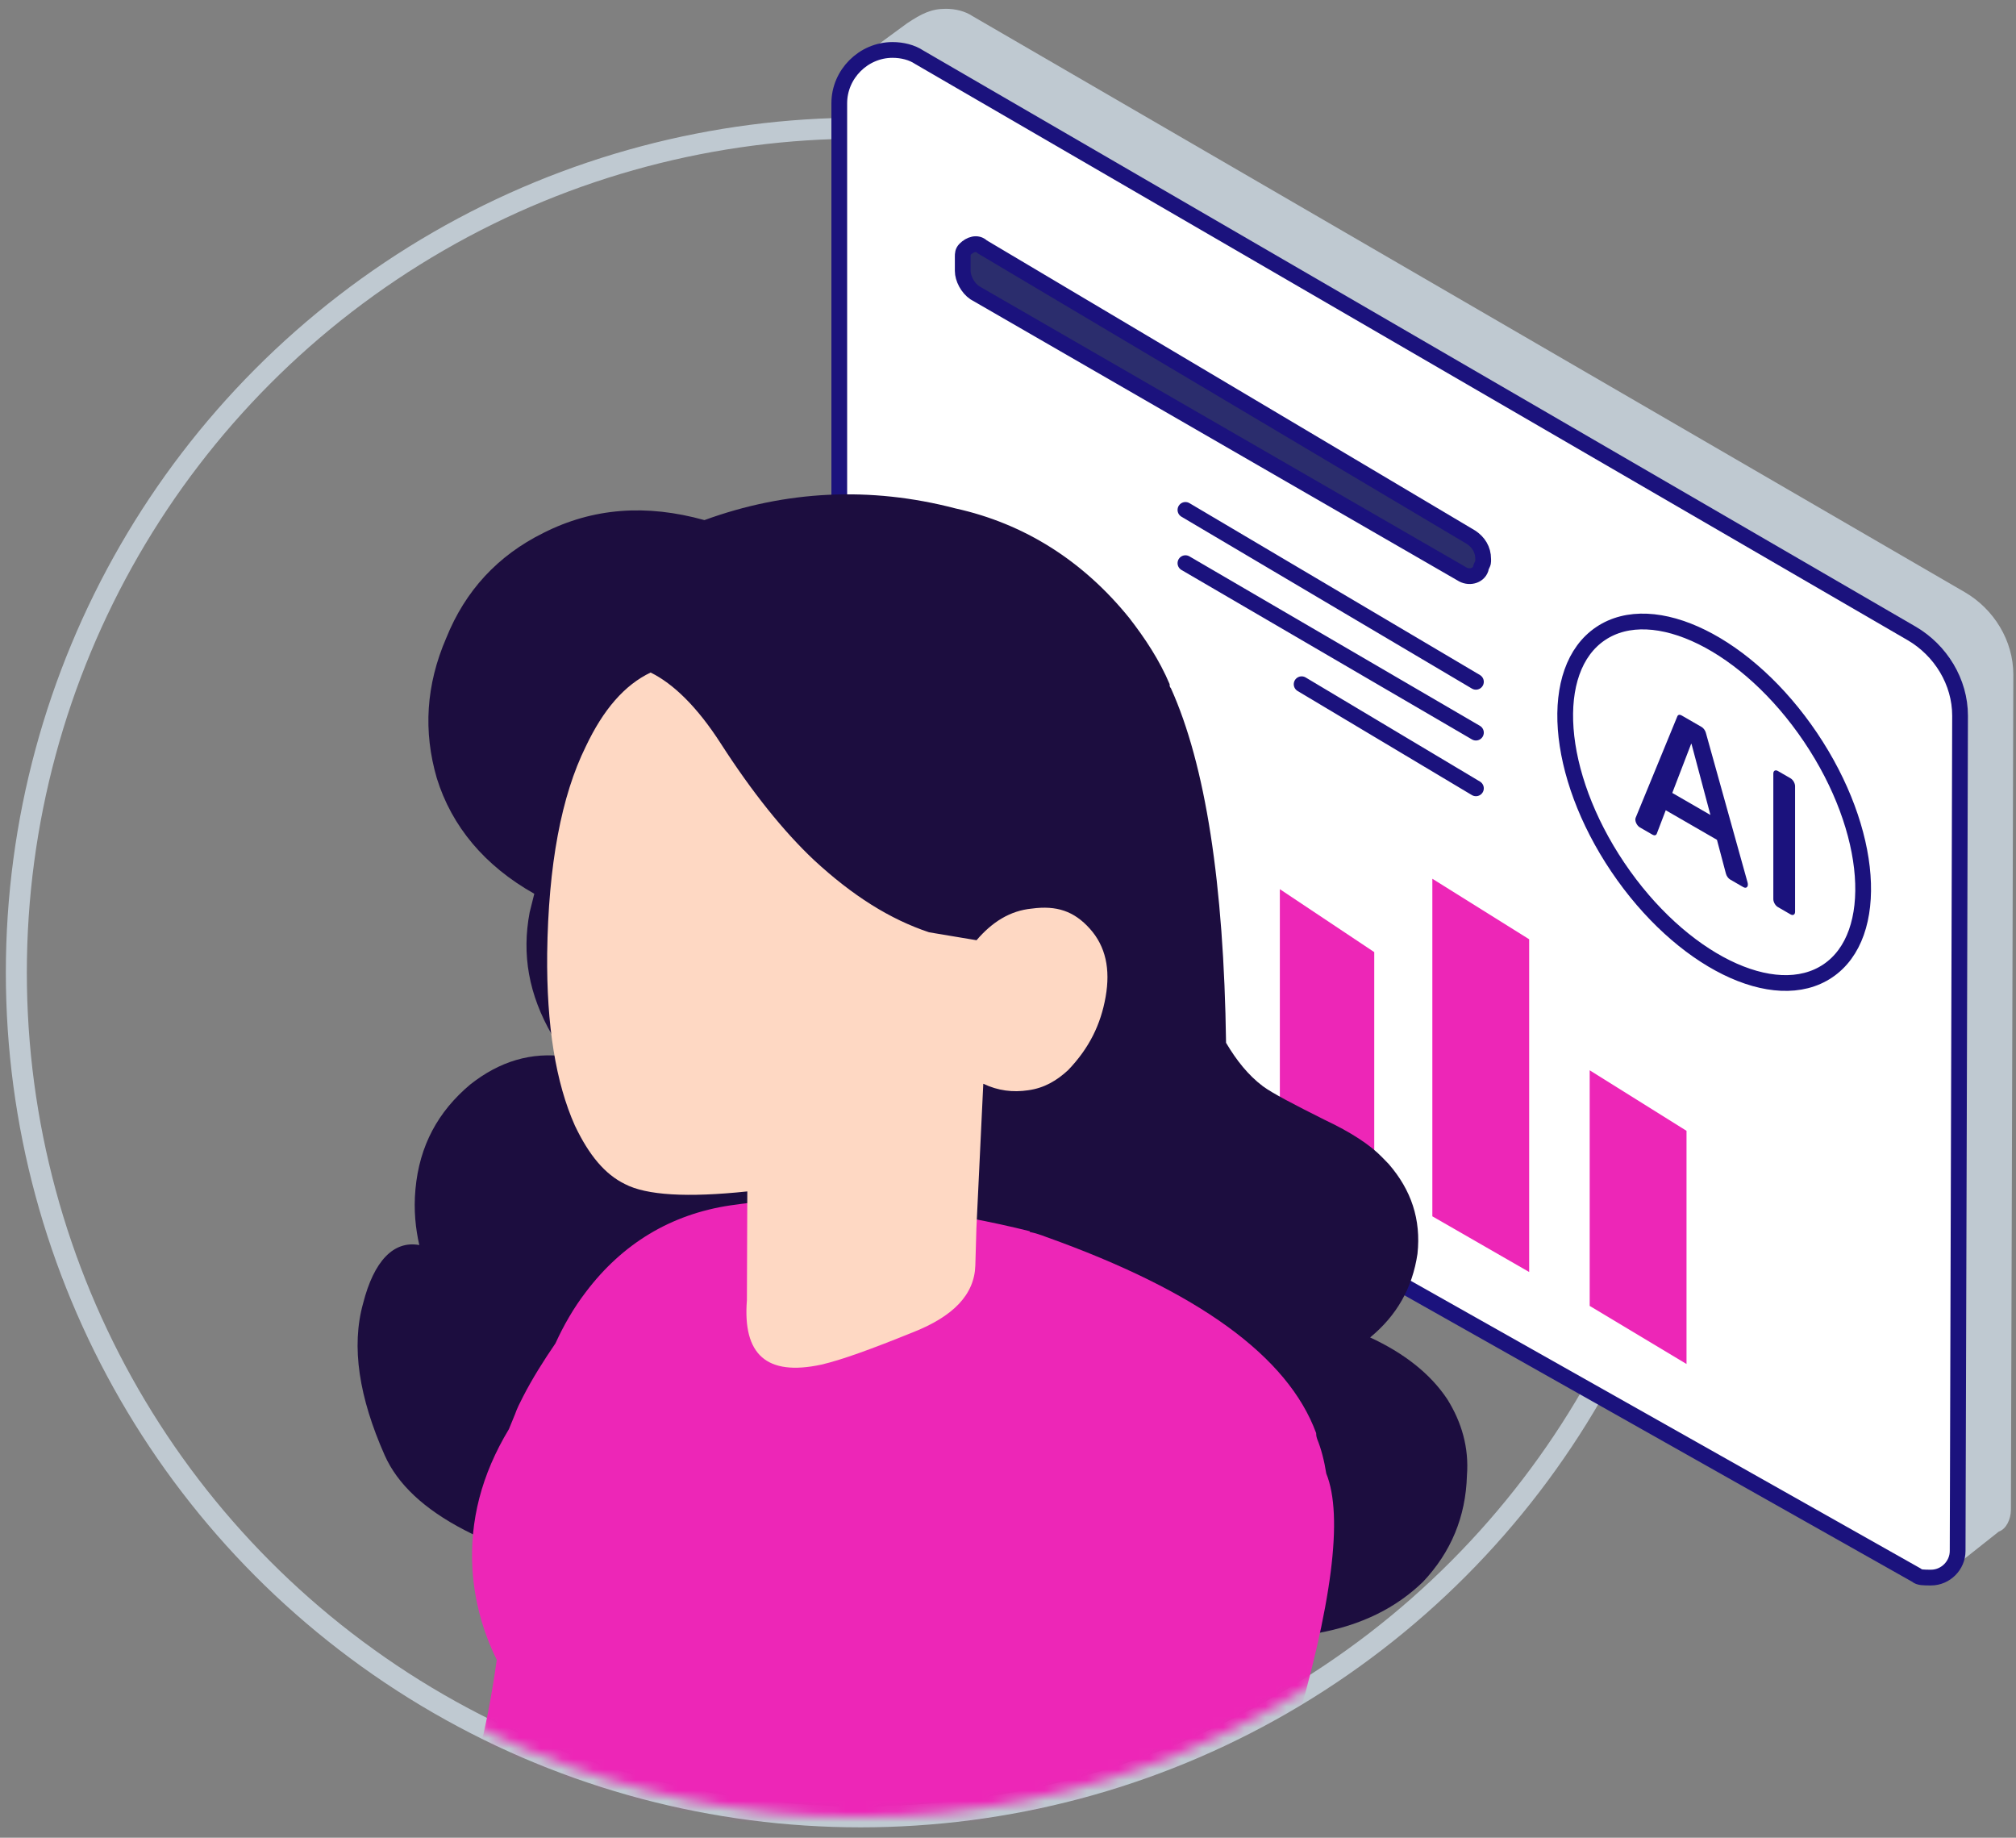 <svg width="192" height="175" viewBox="0 0 192 175" fill="none" xmlns="http://www.w3.org/2000/svg"><rect x="0" y="0" width="192" height="175" fill="#808080" stroke="none"/><circle cx="81.96" cy="92.609" r="80.404" stroke="#BFC9D1" stroke-width="2"/><path d="m82.237 93.515.692-88.759 3.458-2.536c1.383-.922 2.305-1.383 3.689-1.383.922 0 1.844.231 2.536.692L187.134 56.398c2.767 1.614 4.611 4.611 4.611 7.838l-.23 79.537c0 .922-.462 1.845-1.153 2.075l-5.533 4.38L82.237 93.515Z" fill="#BFC9D1"/><path d="M182.523 149.998 83.62 94.207c-2.305-1.383-3.689-3.689-3.689-6.225V9.828c0-2.767 2.305-5.072 5.072-5.072.922 0 1.844.231 2.536.692L182.062 60.317c2.766 1.614 4.611 4.611 4.611 7.838l-.231 79.537c0 1.383-1.153 2.536-2.536 2.536-.691 0-1.153 0-1.383-.231Z" fill="#fff" stroke="#1B127D" stroke-width="1.5" stroke-linecap="round" stroke-linejoin="round"/><path d="M92.842 27.88 139.18 54.623c.692.461 1.614.231 1.845-.461 0-.231.23-.461.23-.692v-.231c0-.922-.461-1.614-1.152-2.075L93.534 23.5c-.461-.461-1.153-.231-1.614.231-.231.231-.231.461-.231.692v1.383c0 .692.461 1.614 1.153 2.075Z" fill="#2B2D6D" stroke="#1B127D" stroke-width="1.5" stroke-linecap="round" stroke-linejoin="round"/><path d="m112.899 48.558 27.665 16.368M112.899 53.628l27.665 16.138M123.965 65.157l16.599 9.913" stroke="#1B127D" stroke-width="1.5" stroke-linecap="round" stroke-linejoin="round"/><path d="M130.881 90.668v21.931l-8.991-5.302V84.674l8.991 5.994ZM145.635 89.445v31.684l-9.221-5.303V83.681l9.221 5.763ZM160.621 107.685v22.204l-9.222-5.533v-22.435l9.222 5.764Z" fill="#ED26B7"/><path d="M154.078 82.58c-5.976-8.87-6.713-18.828-1.644-22.243 5.068-3.415 14.021 1.007 19.998 9.876 5.976 8.869 6.713 18.828 1.644 22.243-5.068 3.415-14.021-1.006-19.998-9.876Z" stroke="#1B127D" stroke-width="1.5" stroke-miterlimit="10"/><mask id="mask0_2301_6286" style="mask-type:alpha" maskUnits="userSpaceOnUse" x="1" y="12" width="162" height="162"><circle cx="81.679" cy="92.59" r="80.424" fill="#D9D9D9"/></mask><g mask="url(#mask0_2301_6286)"><path d="M111.512 65.536c-.126-.13-.122-.256-.118-.383-.972-2.302-2.34-4.362-3.84-6.299-4.384-5.429-9.989-8.995-16.564-10.44-8.112-2.118-16.166-1.707-23.902 1.115-5.534-1.542-10.604-1.175-15.343 1.223-4.343 2.156-7.423 5.485-9.239 9.986-1.946 4.497-2.203 8.915-.904 13.374 1.424 4.59 4.559 8.341 9.283 10.999-.148.628-.292 1.13-.44 1.758-.765 4.024-.096 7.835 2.128 11.688.367.768.867 1.414 1.368 2.06-3.359-.472-6.37.457-9.157 2.656-3.058 2.571-4.838 5.809-5.217 9.97-.188 2.017.02 3.793.366 5.319-2.452-.446-4.325 1.525-5.349 5.542-1.157 4.14-.388 8.964 2.048 14.466 2.436 5.502 10.104 9.505 23.134 12.01 11.627 10.684 26.634 12.106 44.899 4.01 4.767 1.142 8.382 1.747 10.712 1.937 2.333.064 5.718-.349 10.017-.99 4.303-.767 7.595-2.446 10.131-4.905 2.676-2.834 4.07-6.209 4.183-10.125.206-2.648-.502-5.07-1.866-7.256-1.616-2.446-4.154-4.411-7.355-5.889 2.525-2.08 4.027-4.694 4.511-7.967.354-3.277-.603-6.084-2.737-8.544l-.63-.649c-1.134-1.169-2.916-2.356-5.476-3.563-2.941-1.471-4.986-2.539-5.875-3.195-1.397-1.049-2.524-2.471-3.513-4.141-.211-15.175-1.961-26.473-5.254-33.768Z" fill="#1C0D3F"/><path d="M69.566 114.783c-5.684.845-10.309 3.661-13.777 8.261-1.156 1.502-2.119 3.192-2.89 4.882-1.156 1.689-2.216 3.379-3.083 5.069-.289.563-.578 1.126-.771 1.69l-.578 1.408c-2.601 4.318-3.757 8.73-3.468 13.424.193 2.91.963 5.82 2.312 8.543-.963 6.853-2.312 11.922-3.95 15.208-1.831 3.567-2.409 7.134-1.927 10.796-.096.093-.193.187-.193.281-1.06 1.502-1.927 3.004-2.409 4.6-1.252 3.38-1.541 7.041-.867 10.89.289 1.783.867 3.379 1.734 4.694 1.831 3.098 4.817 5.163 8.96 6.383 5.973 4.037 18.305 6.478 36.899 7.323 18.787.845 31.022-2.16 36.706-8.919.578-1.689 1.06-3.285 1.349-4.693.578-3.286.482-6.009-.289-8.168-3.95-7.604-4.046-17.836-.289-30.697 3.854-12.955 4.913-21.404 3.276-25.441-.193-1.22-.482-2.347-.867-3.285-.097-.282-.097-.47-.097-.564-2.697-7.322-11.272-13.518-25.723-18.681-.482-.188-1.06-.376-1.541-.47 0-.093-.096-.093-.096-.093-3.372-.845-7.707-1.69-13.006-2.441-4.528-.751-9.634-.845-15.415 0Z" fill="#ED26B7"/><path d="m93.004 89.535-4.518-.755c-3.725-1.239-7.292-3.485-10.956-6.872-2.904-2.733-5.909-6.481-8.888-11.112-2.234-3.473-4.505-5.684-6.679-6.754-2.499 1.195-4.512 3.542-6.169 7.035-2.341 4.738-3.567 11.276-3.682 19.74-.067 6.822.813 12.281 2.641 16.375 1.345 2.817 2.85 4.628 4.768 5.565 2.044 1.067 5.928 1.3 11.652.698l-.039 10.362c-.408 5.17 1.866 7.254 7.086 6.133 1.958-.451 4.842-1.51 8.648-3.049 3.935-1.535 5.941-3.628 6.021-6.406l.007-.253c.018-.631.036-1.263.055-1.894.015-.505.029-1.01.04-1.389l.656-13.757c1.407.67 2.829.836 4.262.622 1.562-.21 2.75-.936 3.816-1.918 2.006-2.093 3.108-4.338 3.573-6.979.466-2.641.009-4.802-1.499-6.486-1.508-1.684-3.178-2.235-5.521-1.92-2.081.196-3.798 1.286-5.275 3.015Z" fill="#FED8C3"/></g><path d="M170.96 86.824c0 .276-.194.388-.433.25l-1.206-.697c-.239-.138-.433-.474-.433-.75V73.669c0-.276.194-.388.433-.25l1.206.696c.239.138.433.474.433.75V86.824ZM166.435 84.032c.109.39-.101.621-.404.446l-1.251-.722c-.182-.105-.345-.331-.407-.565l-.853-3.218-4.878-2.816-.853 2.233c-.062.162-.225.2-.407.095l-1.202-.694c-.304-.175-.513-.648-.405-.912l3.972-9.665c.064-.156.225-.191.404-.087l1.908 1.101c.179.103.34.324.404.554l3.972 14.251Zm-5.338-13.189-.032-.018-1.801 4.684 3.634 2.098-1.801-6.764Z" fill="#1B127D"/></svg>